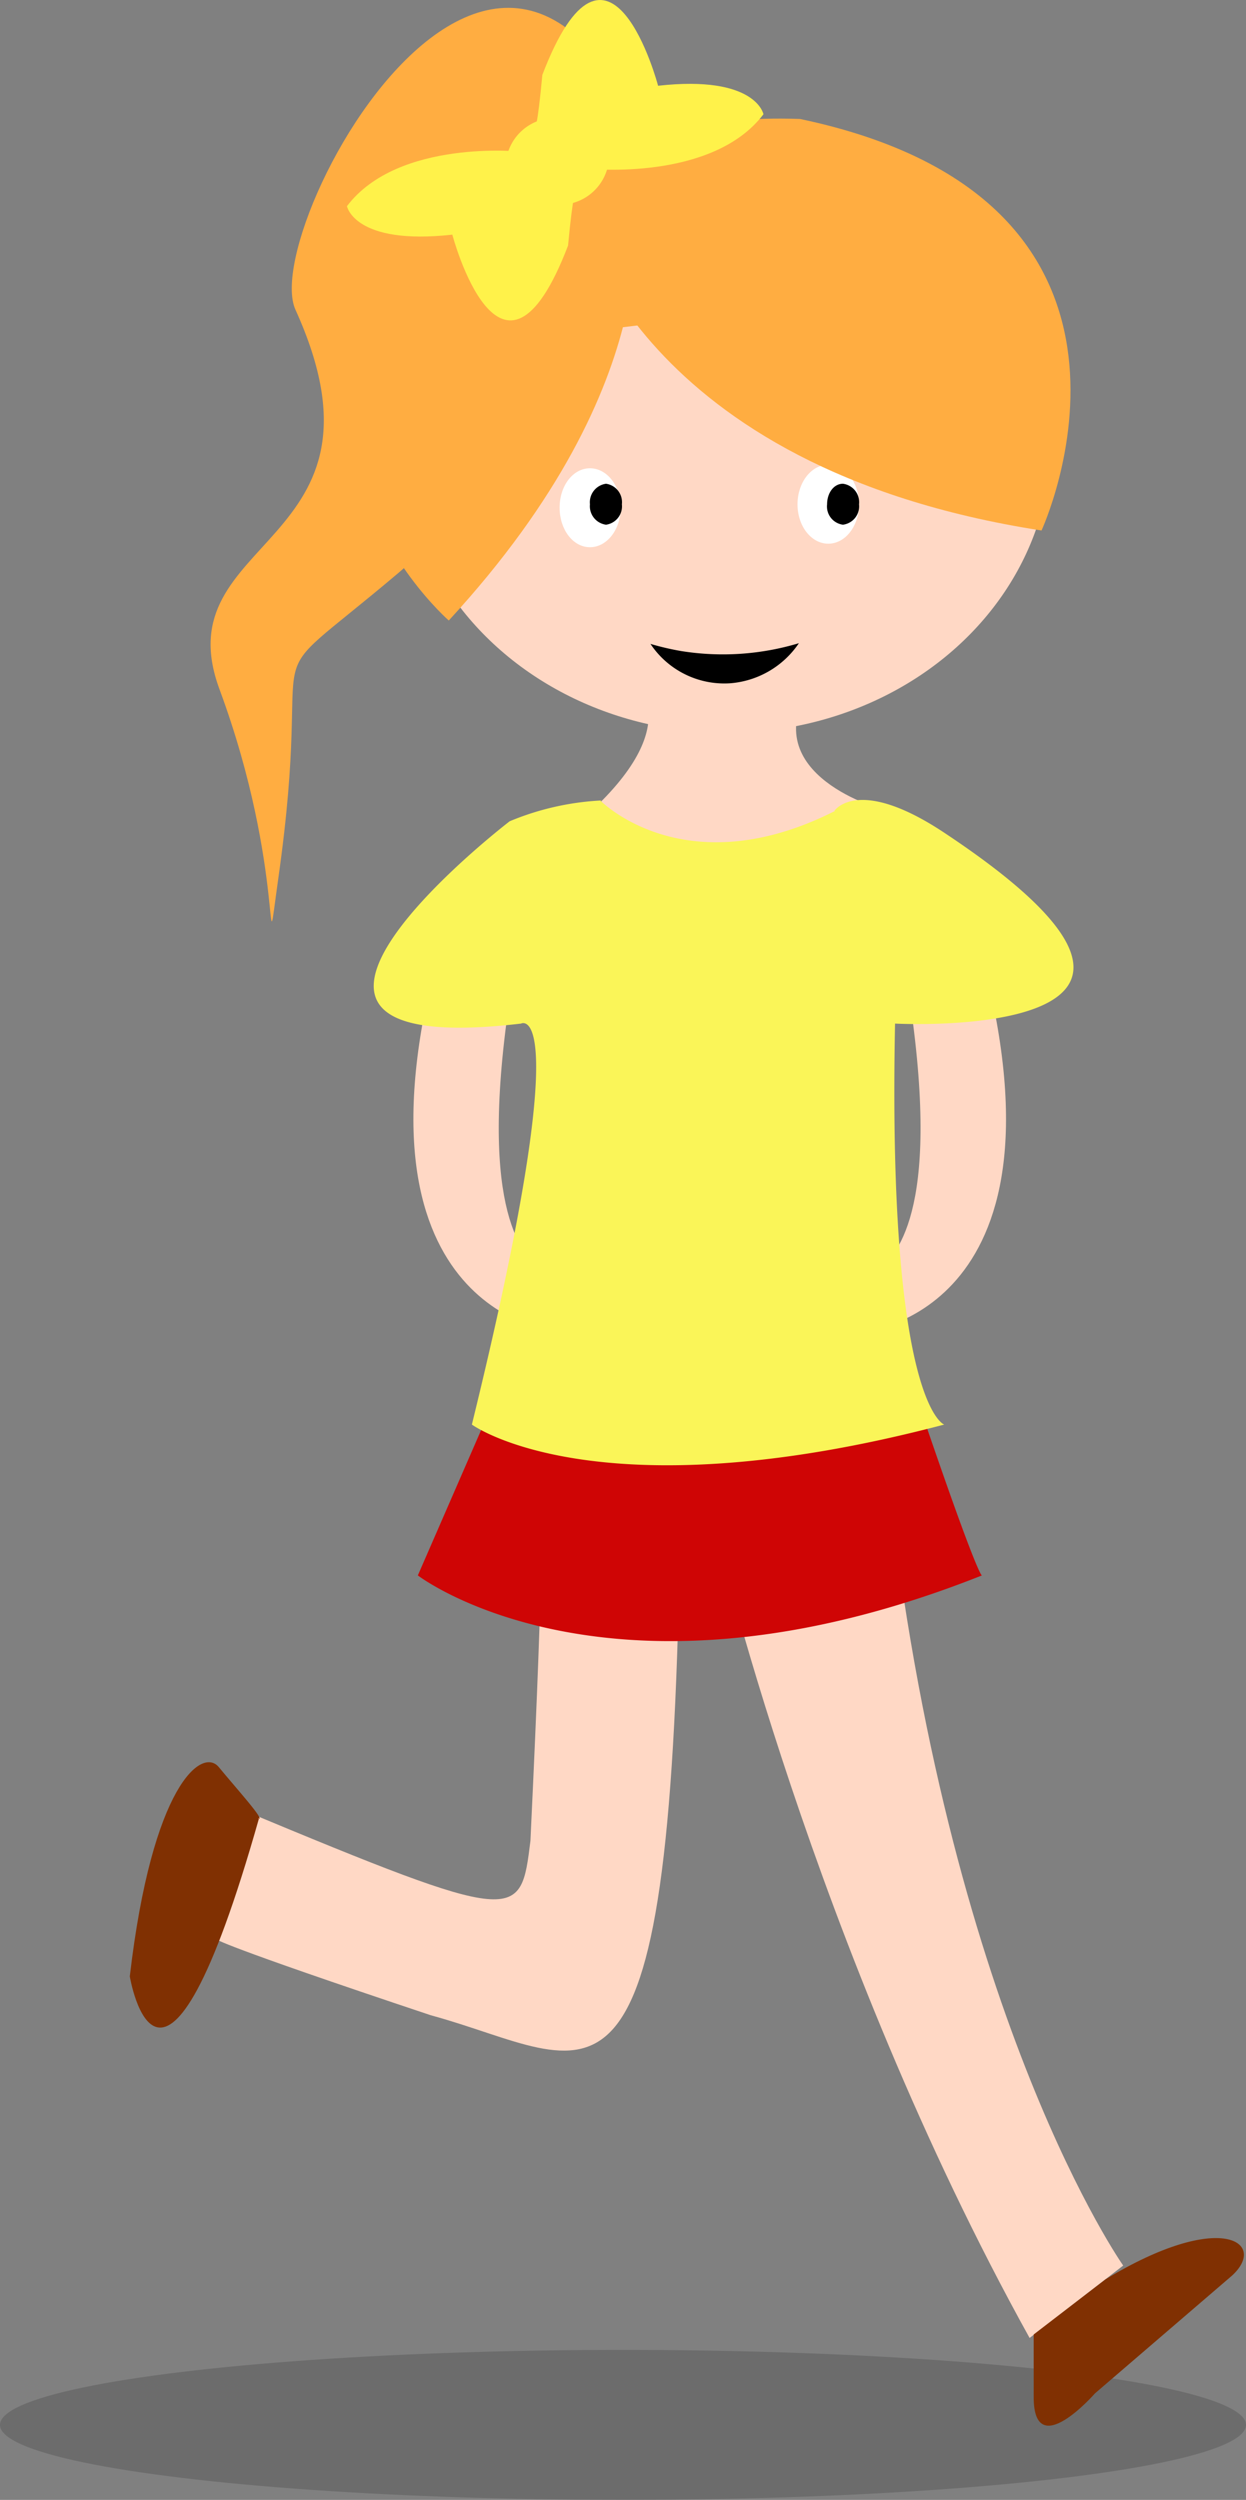 <svg xmlns="http://www.w3.org/2000/svg" width="147.275" height="295.304" viewBox="0 0 147.275 295.304"><rect x="0" y="0" width="147.275" height="295.304" fill="#808080" stroke="none"/><defs><style>.a{fill:rgba(41,41,41,0.23);}.b,.c{fill:#ffd8c5;}.c,.d,.e,.g,.h,.j,.k{fill-rule:evenodd;}.d{fill:#cf0505;}.e{fill:#ffad41;}.f{fill:#fff;}.h,.i{fill:#fff24a;}.j{fill:#faf558;}.k{fill:#803002;}</style></defs><g transform="translate(-81 -584.72)"><g transform="translate(81 584.72)"><g transform="translate(0 0)"><g transform="translate(0 0)"><ellipse class="a" cx="73.637" cy="8.859" rx="73.637" ry="8.859" transform="translate(0 277.586)"/><g transform="translate(15.342 0)"><g transform="translate(0 0)"><ellipse class="b" cx="38.328" cy="34.388" rx="38.328" ry="34.388" transform="translate(32.241 17.792)"/><path class="c" d="M28.519,38.73s6.943,4.921-5,15.886c0,0,20.391,12.6,34.231-.54,0,0-15.762-4.4-7.314-15.616" transform="translate(30.801 41.401)"/><path class="c" d="M59.241,88.748c.6,0,.6-1.059-16.479-1.578,0,0,.579-.54-1.18,36.444-1.18,9.511-1.18,10.03-34.162-3.7L4.48,135.243s0,.519,25.321,8.971C49.242,149.509,58.06,161.657,59.241,88.748Z" transform="translate(5.773 93.84)"/><path class="c" d="M29.41,90.062s7.661-9.511,21.965-3.7c7.337,61.819,27.5,90.31,27.5,90.31l-11.063,8.555C42.209,139.09,30.59,89.377,30.59,89.377" transform="translate(38.543 90.948)"/><path class="c" d="M37.972,95.314c0,.249.694,0-8.818-3.136-2.731-2.6-7.476-9.884-2.037-38.749l-9.258.249C5.615,97.287,31.121,99.737,31.121,99.737L37.9,95.314Z" transform="translate(18.988 57.517)"/><path class="c" d="M43.5,92.179c2.731-2.6,7.476-9.884,2.06-38.749l9.258.249C67.059,97.287,41.553,99.737,41.553,99.737l-6.9-4.423C34.656,95.563,33.985,95.314,43.5,92.179Z" transform="translate(45.426 57.517)"/><path class="d" d="M26.1,79.135a58.077,58.077,0,0,1,46.082.893c8.888,26.435,9.258,25.542,9.258,25.542-43.975,17.464-66.681,0-66.681,0L26.078,79.592" transform="translate(19.286 80.528)"/><path class="e" d="M36.773,40.115c-24.6,2.679,7.8,11.712-10.415,27.1S16.706,71.45,12.17,103.346c-1.828,12.958,1.042-.851-6.943-22.406-6.758-18.253,21.8-16.613,8.98-44.833C9.393,25.516,45.73-39.148,61.654,37.124" transform="translate(5.374 0.478)"/><path class="e" d="M44.446,16.38s4.768,20.766-21.733,49.505c0,0-33.977-29.653,16.317-59" transform="translate(14.99 7.414)"/><g transform="translate(50.803 55.316)"><path class="f" d="M25.587,26.64c2.014,0,3.634,2.077,3.634,4.652h0c0,2.575-1.62,4.672-3.634,4.672S22,33.866,22,31.292,23.574,26.64,25.587,26.64Z" transform="translate(-22 -26.64)"/></g><g transform="translate(78.924 54.9)"><path class="f" d="M37.784,26.44c2.014,0,3.634,2.077,3.634,4.672h0c0,2.575-1.62,4.652-3.634,4.652s-3.634-2.077-3.634-4.652S35.77,26.44,37.784,26.44Z" transform="translate(-34.15 -26.44)"/></g><path class="g" d="M44.184,36.59a31.172,31.172,0,0,1-13.887.934,31.674,31.674,0,0,1-3.657-.851,10.489,10.489,0,0,0,9.42,4.652A10.815,10.815,0,0,0,44.184,36.59Z" transform="translate(34.902 39.388)"/><path class="e" d="M22.68,18.65S24.994,5.9,49.528,6.793c46.544,9.781,28.538,48.612,28.538,48.612C30.156,47.992,23.421,18.36,23.421,18.36" transform="translate(29.697 7.261)"/><g transform="translate(25.668)"><path class="h" d="M20.73,15.282s.3,0,.9-6.437c7.892-20.62,13.679,1.287,13.679,1.287C46.884,8.844,47.763,13.5,47.763,13.5,41.7,21.47,27.095,19.933,27.095,19.933" transform="translate(1.466 -0.002)"/><path class="h" d="M38.2,13.324s-.324,0-.926,6.458c-7.892,20.62-13.679-1.287-13.679-1.287C12.02,19.782,11.14,15.131,11.14,15.131,17.2,7.136,31.808,8.693,31.808,8.693" transform="translate(-11.14 9.223)"/><path class="i" d="M19.26,11.837a5.849,5.849,0,0,1,6.076-5.125,5.849,5.849,0,0,1,6.076,5.125h0a5.849,5.849,0,0,1-6.076,5.125,5.849,5.849,0,0,1-6.076-5.125Z" transform="translate(-0.466 7.222)"/></g><path class="j" d="M67.042,46.8c-17.822,9.012-27.774-1.246-27.774-1.246h.463a32.335,32.335,0,0,0-11.156,2.471s-37.032,28.407,1.342,23.9c0,0,6.689-3.613-5.809,47.366,0,0,14.743,10.819,55.826,0,0,0-6.712-2.243-5.809-47.366,0,0,43.3,2.3,5.809-22.551C69.7,42.585,66.95,46.8,66.95,46.8Z" transform="translate(16.326 48.988)"/><path class="k" d="M46.21,138.706V146.1c0,7.849,7.244-.436,7.244-.436l16.2-13.913c4.259-3.9-1.3-7.829-14.952.436Z" transform="translate(60.627 137.058)"/><path class="k" d="M15.21,106.9c1.042.415-2.639-3.634-4.629-6.064S2.689,102.912.05,125.546c0,0,3.68,22.282,15.276-18.689Z" transform="translate(-0.05 107.918)"/><g transform="translate(54.391 57.143)"><path d="M25.448,27.52a2.2,2.2,0,0,1,1.875,2.43h0a2.189,2.189,0,0,1-1.875,2.409,2.205,2.205,0,0,1-1.9-2.409A2.21,2.21,0,0,1,25.448,27.52Z" transform="translate(-23.55 -27.52)"/></g><g transform="translate(82.419 57.143)"><path d="M37.535,27.52a2.2,2.2,0,0,1,1.9,2.43h0a2.189,2.189,0,0,1-1.9,2.409A2.173,2.173,0,0,1,35.66,29.95C35.66,28.621,36.447,27.52,37.535,27.52Z" transform="translate(-35.66 -27.52)"/></g></g></g></g></g></g></g></svg>